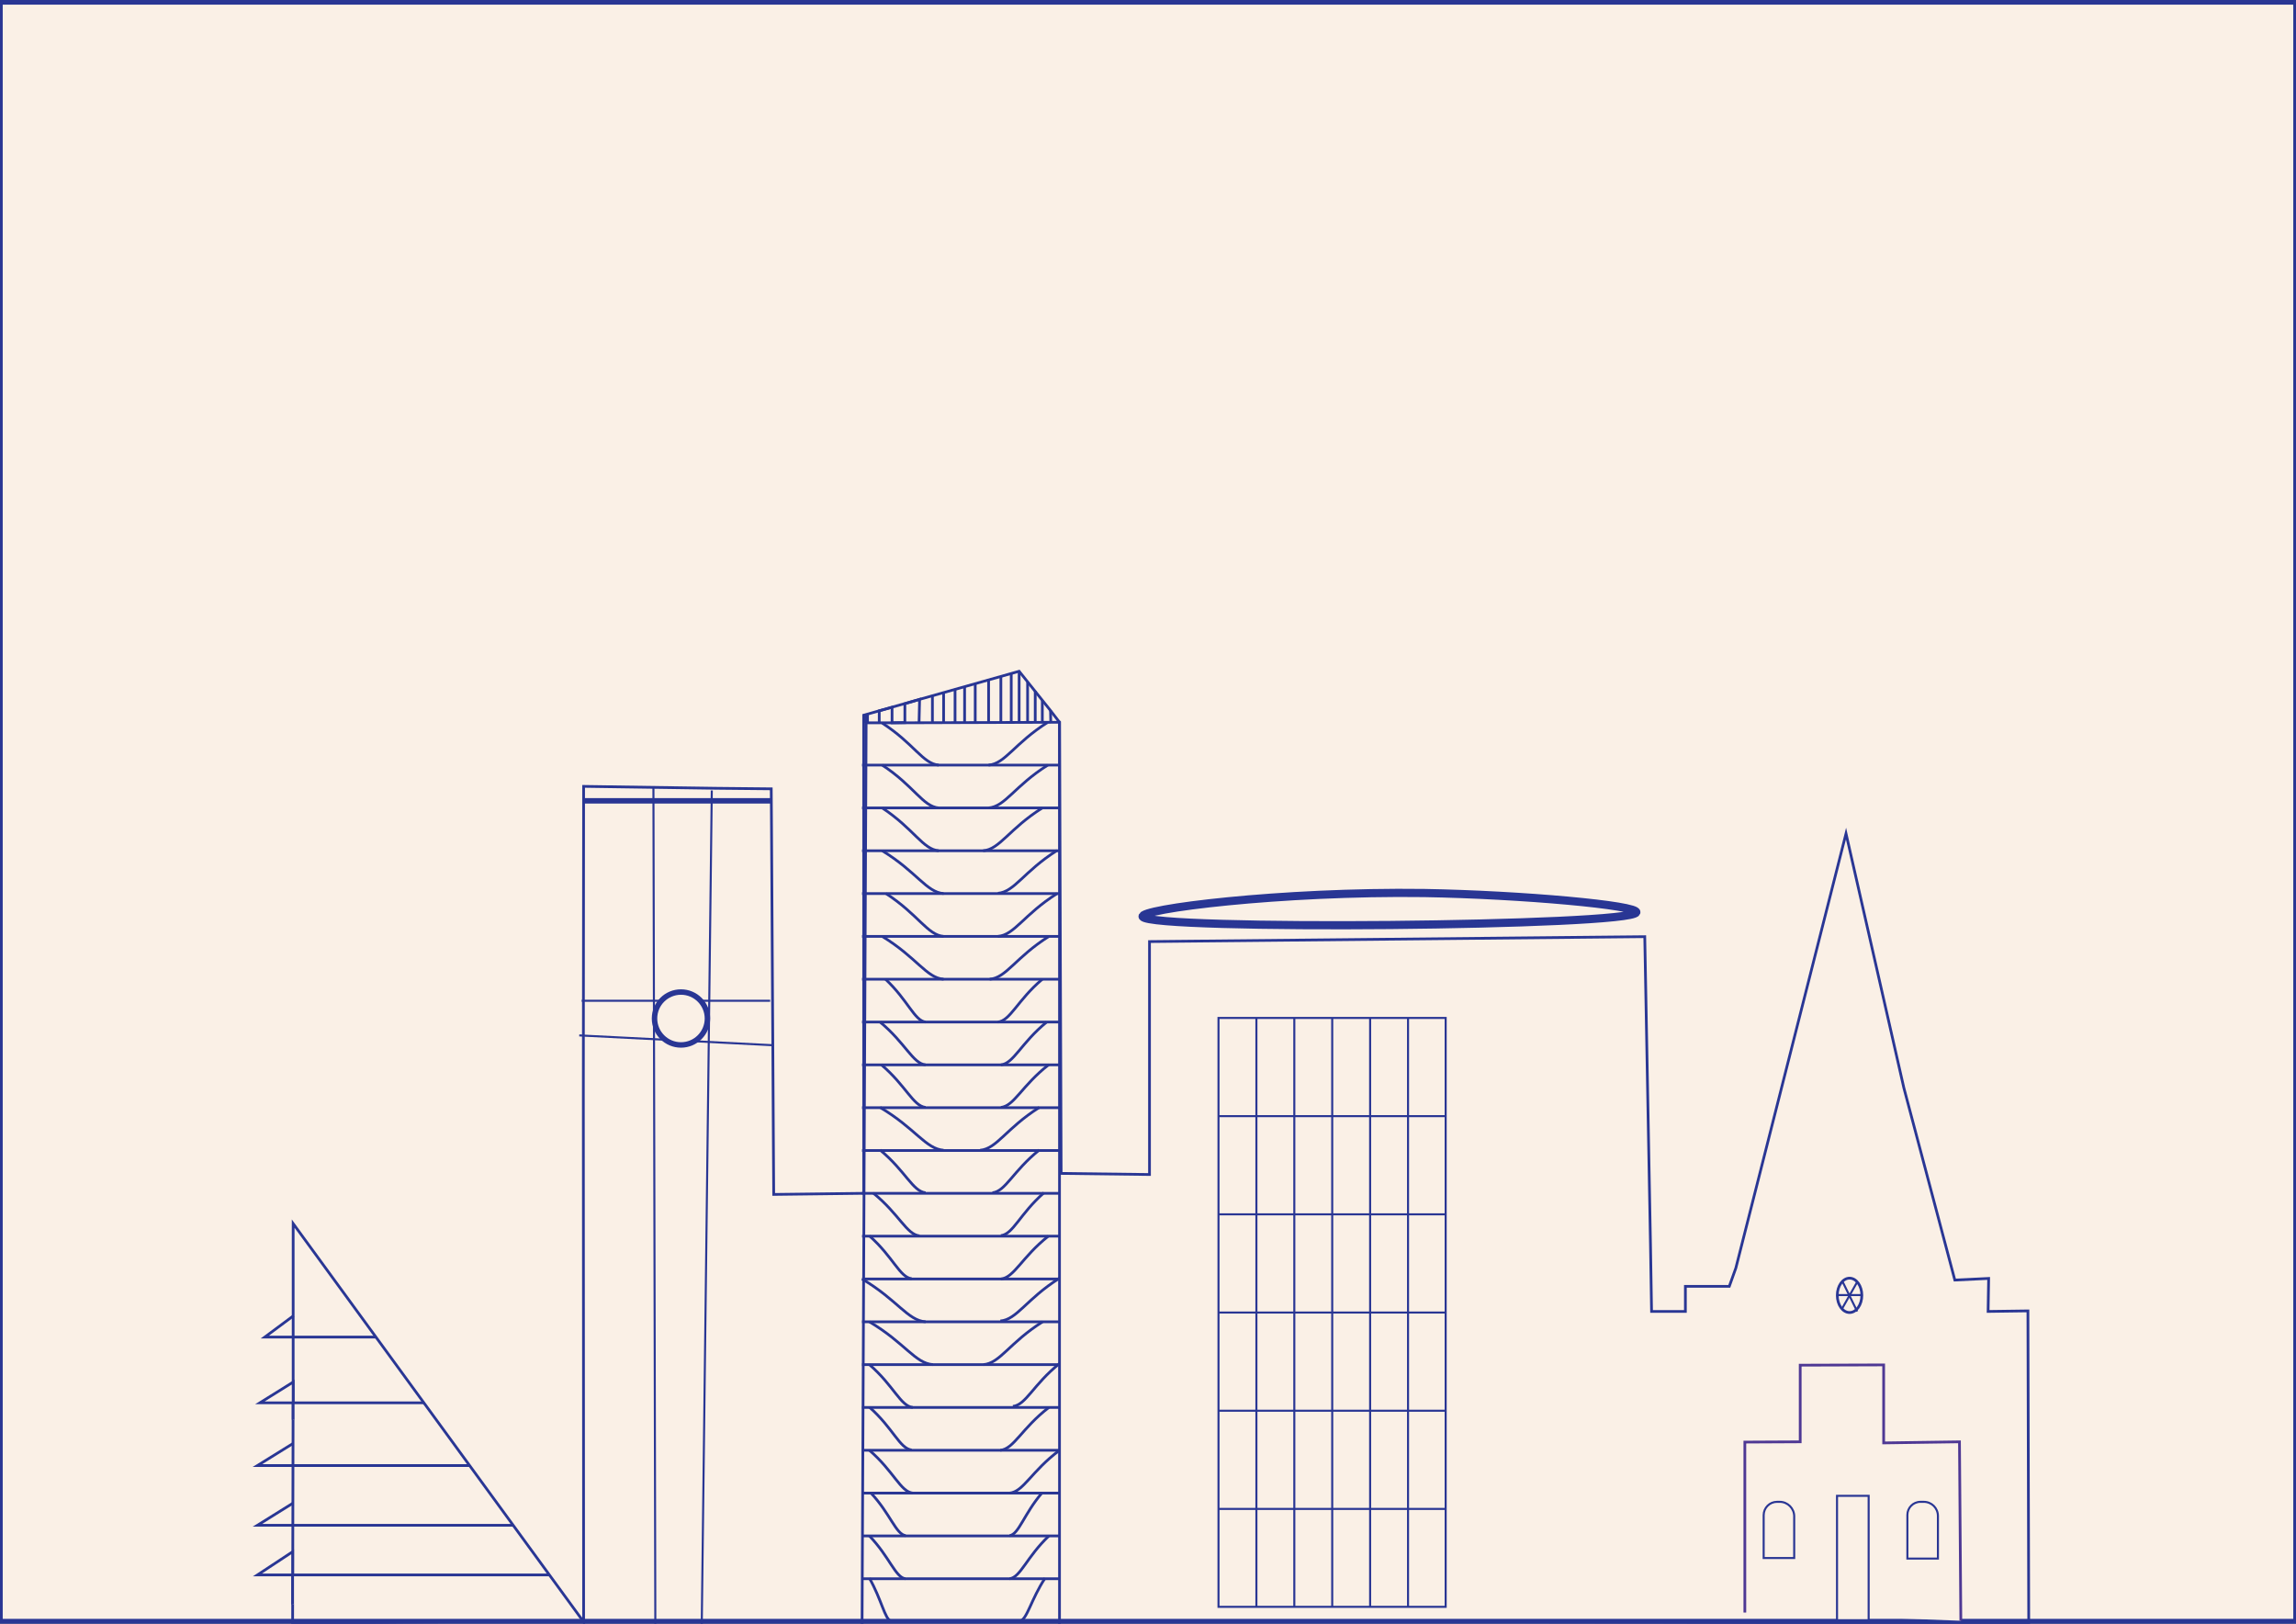 <?xml version="1.0" encoding="utf-8"?>
<!-- Generator: Adobe Illustrator 28.3.0, SVG Export Plug-In . SVG Version: 6.00 Build 0)  -->
<svg version="1.1" id="Lag_1" xmlns="http://www.w3.org/2000/svg" xmlns:xlink="http://www.w3.org/1999/xlink" x="0px" y="0px"
	 viewBox="0 0 841.9 595.3" style="enable-background:new 0 0 841.9 595.3;" xml:space="preserve">
<rect x="0" y="0" width="841.9" height="595.3" fill="#808080" stroke="none"/>
<style type="text/css">
	.st0{fill:#FAF0E6;stroke:#293694;stroke-width:2;stroke-miterlimit:10;}
	.st1{fill:none;stroke:#293694;stroke-miterlimit:10;}
	.st2{fill:none;stroke:#293694;stroke-width:3;stroke-miterlimit:10;}
	.st3{fill:none;stroke:#293694;stroke-width:0.75;stroke-miterlimit:10;}
	.st4{fill:none;}
	.st5{fill:none;stroke:#293694;stroke-width:2;stroke-miterlimit:10;}
	.st6{fill:#FAF0E6;stroke:#4E3894;stroke-miterlimit:10;}
	.st7{fill:#FAF0E6;stroke:#293694;stroke-width:0.75;stroke-miterlimit:10;}
	.st8{fill:#FAF0E6;stroke:#293694;stroke-miterlimit:10;}
	.st9{fill:#F8DFFF;stroke:#293694;stroke-width:2;stroke-miterlimit:10;}
</style>
<rect y="0.7" class="st0" width="841.9" height="593.8"/>
<polygon class="st1" points="107.3,595.3 255.3,596.6 743.9,595.3 743.6,480.6 729,480.8 729.2,468.7 716.8,469.3 698.1,398.8 
	676.9,305.6 636.5,464.9 634.1,471.6 618,471.6 618,480.8 605.6,480.8 605.6,480.8 605.2,456.1 603.1,343.4 421.5,345.2 
	421.5,430.6 389.1,430.2 388.5,264.8 385.2,260.5 373.7,246.1 337.2,256.4 316.7,262.2 316.7,437.5 283.7,437.9 282.9,303.3 
	282.8,289.2 262.6,289 214,288.3 213.9,401.5 214,594.6 107.5,448.6 107.5,481 107.5,505.2 "/>
<path class="st2" d="M419,336.1c2.8,5.1,179.2,3.5,181-1.6c0.9-2.6-42.2-6.5-77.7-7.1C469.6,326.7,417.4,333.3,419,336.1z"/>
<line class="st3" x1="261" y1="289.8" x2="257.3" y2="597.4"/>
<line class="st3" x1="212.4" y1="379.6" x2="283.4" y2="383.2"/>
<line class="st3" x1="213.3" y1="366.9" x2="282.4" y2="366.9"/>
<path class="st4" d="M282.4,362.5h-69.1H282.4z"/>
<line class="st4" x1="282.6" y1="342.6" x2="213.1" y2="342.6"/>
<path class="st5" d="M243.6,287"/>
<line class="st3" x1="239.6" y1="288.5" x2="240.3" y2="597.3"/>
<polygon class="st4" points="595.2,197.5 607.2,197.5 607.2,197.5 "/>
<polyline class="st6" points="639.8,591.2 639.8,528.7 660.1,528.6 660.1,500.5 690.7,500.4 690.7,529 718.5,528.6 719,594.2 "/>
<g>
	<rect x="446.8" y="373.2" class="st3" width="83.3" height="215.9"/>
	<line class="st3" x1="446.8" y1="553.2" x2="530.2" y2="553.2"/>
	<line class="st3" x1="446.8" y1="517.2" x2="530.2" y2="517.2"/>
	<line class="st3" x1="446.8" y1="481.2" x2="530.2" y2="481.2"/>
	<line class="st3" x1="446.8" y1="445.2" x2="530.2" y2="445.2"/>
	<line class="st3" x1="446.8" y1="409.2" x2="530.2" y2="409.2"/>
	<line class="st3" x1="516.3" y1="373.2" x2="516.3" y2="589.1"/>
	<line class="st3" x1="502.4" y1="373.2" x2="502.4" y2="589.1"/>
	<line class="st3" x1="488.5" y1="373.2" x2="488.5" y2="589.1"/>
	<line class="st3" x1="474.6" y1="373.2" x2="474.6" y2="589.1"/>
	<line class="st3" x1="460.7" y1="373.2" x2="460.7" y2="589.1"/>
</g>
<path class="st7" d="M657.9,571.2h-11.2v-15.7c0-2.7,2.2-4.9,4.9-4.9h1c2.9,0,5.3,2.4,5.3,5.3V571.2z"/>
<path class="st7" d="M710.6,571.4h-11.2v-16c0-2.6,2.1-4.8,4.8-4.8h1.2c2.9,0,5.2,2.3,5.2,5.2V571.4z"/>
<g>
	<rect x="339.7" y="8347" class="st5" width="28.7" height="56.7"/>
	<line class="st5" x1="339.7" y1="8394.2" x2="368.5" y2="8394.2"/>
	<line class="st5" x1="339.7" y1="8384.8" x2="368.5" y2="8384.8"/>
	<line class="st5" x1="339.7" y1="8375.3" x2="368.5" y2="8375.3"/>
	<line class="st5" x1="339.7" y1="8365.9" x2="368.5" y2="8365.9"/>
	<line class="st5" x1="339.7" y1="8356.4" x2="368.5" y2="8356.4"/>
	<line class="st5" x1="363.7" y1="8347" x2="363.7" y2="8403.7"/>
	<line class="st5" x1="358.9" y1="8347" x2="358.9" y2="8403.7"/>
	<line class="st5" x1="354.1" y1="8347" x2="354.1" y2="8403.7"/>
	<line class="st5" x1="349.3" y1="8347" x2="349.3" y2="8403.7"/>
	<line class="st5" x1="344.5" y1="8347" x2="344.5" y2="8403.7"/>
</g>
<line class="st5" x1="282.8" y1="293.6" x2="214" y2="293.6"/>
<circle class="st0" cx="249.7" cy="373.4" r="9.7"/>
<rect x="673.6" y="548.4" class="st7" width="11.6" height="45.6"/>
<ellipse class="st8" cx="678.2" cy="474.9" rx="4.5" ry="6.3"/>
<line class="st3" x1="681" y1="480.8" x2="675.7" y2="470"/>
<line class="st3" x1="675.5" y1="479.7" x2="681" y2="470"/>
<line class="st3" x1="673.7" y1="474.8" x2="682.7" y2="474.8"/>
<g>
	<path class="st1" d="M316.1,596h72.4V264.8c-0.7,0-59,0.2-59,0.2h-0.8h-3.6c-2.5,0-5,0-7.5,0C317.1,374.9,316.6,484.7,316.1,596z"
		/>
	<path class="st1" d="M316.1,280.5c8.4,0,16.8,0,25.2,0c15.7,0,31.5,0,47.2,0"/>
	<line class="st1" x1="316.1" y1="296.2" x2="388.5" y2="296.2"/>
	<line class="st1" x1="316.1" y1="311.9" x2="388.5" y2="311.9"/>
	<line class="st1" x1="316.1" y1="327.6" x2="388.5" y2="327.6"/>
	<line class="st1" x1="316.1" y1="343.3" x2="388.5" y2="343.3"/>
	<line class="st1" x1="316.1" y1="359" x2="388.5" y2="359"/>
	<line class="st1" x1="316.1" y1="374.7" x2="388.5" y2="374.7"/>
	<line class="st1" x1="316.1" y1="390.4" x2="388.5" y2="390.4"/>
	<line class="st1" x1="316.1" y1="406.1" x2="388.5" y2="406.1"/>
	<line class="st1" x1="316.1" y1="421.8" x2="388.5" y2="421.8"/>
	<line class="st1" x1="316.1" y1="437.5" x2="388.5" y2="437.5"/>
	<line class="st1" x1="316.1" y1="453.2" x2="388.5" y2="453.2"/>
	<line class="st1" x1="316.1" y1="468.9" x2="388.5" y2="468.9"/>
	<line class="st1" x1="316.1" y1="484.6" x2="388.5" y2="484.6"/>
	<line class="st1" x1="316.1" y1="500.3" x2="388.5" y2="500.3"/>
	<line class="st1" x1="316.1" y1="516" x2="388.5" y2="516"/>
	<line class="st1" x1="316.1" y1="531.7" x2="388.5" y2="531.7"/>
	<line class="st1" x1="316.1" y1="547.4" x2="388.5" y2="547.4"/>
	<line class="st1" x1="316.1" y1="563.1" x2="388.5" y2="563.1"/>
	<line class="st1" x1="316.1" y1="578.8" x2="388.5" y2="578.8"/>
</g>
<line class="st1" x1="385.3" y1="264.8" x2="385.2" y2="260.5"/>
<line class="st1" x1="382.2" y1="264.5" x2="382.2" y2="256.8"/>
<line class="st1" x1="379.6" y1="253.3" x2="379.6" y2="264.8"/>
<line class="st1" x1="376.8" y1="250" x2="376.8" y2="264.8"/>
<line class="st1" x1="373.7" y1="246.1" x2="373.7" y2="265.1"/>
<line class="st1" x1="370.8" y1="246.9" x2="370.8" y2="264.8"/>
<line class="st1" x1="367" y1="248" x2="367" y2="264.8"/>
<line class="st1" x1="362.5" y1="249.3" x2="362.5" y2="264.9"/>
<line class="st1" x1="357.6" y1="264.9" x2="357.6" y2="250.7"/>
<line class="st1" x1="353.7" y1="251.8" x2="353.7" y2="264.9"/>
<line class="st1" x1="350.2" y1="252.8" x2="350.2" y2="264.9"/>
<line class="st1" x1="346" y1="253.9" x2="346" y2="264.9"/>
<line class="st1" x1="341.9" y1="255.1" x2="341.9" y2="264.8"/>
<polyline class="st1" points="337,264.8 337.2,256.4 331.8,258 331.8,264.9 327.1,265 327.1,259.3 322.4,260.6 322.4,265 "/>
<line class="st5" x1="317.6" y1="265" x2="317.6" y2="261.9"/>
<path class="st1" d="M323.5,265.5"/>
<path class="st1" d="M323.5,265.1c11.6,7.5,14.9,14.9,20.7,15.4"/>
<path class="st1" d="M384.2,264.8c-12.2,7.7-15.6,15.2-21.7,15.7"/>
<path class="st1" d="M323.5,280.5c11.6,7.6,14.9,15.2,20.7,15.7"/>
<path class="st1" d="M323.5,296.2c11.6,7.7,14.9,15.2,20.7,15.7"/>
<path class="st1" d="M323.5,311.9c12.6,7.7,16.2,15.2,22.5,15.7"/>
<path class="st1" d="M324.9,327.6c11.8,7.7,15.2,15.2,21.1,15.7"/>
<path class="st1" d="M324.7,359c8.2,7.7,10.6,15.2,14.7,15.7"/>
<path class="st1" d="M323.5,343.3c12.6,7.7,16.2,15.2,22.5,15.7"/>
<path class="st1" d="M322.7,374.7c9.3,7.7,12,15.2,16.7,15.7"/>
<path class="st1" d="M323.1,390.3c9.1,7.7,11.7,15.2,16.3,15.7"/>
<path class="st1" d="M322.7,406c13,7.7,16.7,15.2,23.3,15.7"/>
<path class="st1" d="M322.7,421.6c9.3,7.7,12,15.2,16.7,15.7"/>
<path class="st1" d="M320.2,437.4c9.5,7.7,12.2,15.2,17,15.7"/>
<path class="st1" d="M318.8,453.1c8.7,7.7,11.1,15.2,15.5,15.7"/>
<path class="st1" d="M316.1,468.9c13,7.7,16.7,15.2,23.3,15.7"/>
<path class="st1" d="M318.8,484.6c13,7.7,16.7,15.2,23.3,15.7"/>
<path class="st1" d="M318.8,500.3c8.9,7.7,11.4,15.2,15.9,15.7"/>
<path class="st1" d="M318.8,515.9c8.7,7.7,11.1,15.2,15.5,15.7"/>
<path class="st1" d="M318.8,531.7c8.9,7.7,11.4,15.2,15.9,15.7"/>
<path class="st1" d="M319.3,547.3c7.2,7.7,9.2,15.2,12.8,15.7"/>
<path class="st1" d="M318.8,563.1c7.4,7.7,9.5,15.2,13.2,15.7"/>
<path class="st1" d="M318.8,578.6c4.4,7.7,5.7,15.2,7.9,15.7"/>
<path class="st1" d="M384.2,280.5c-12.2,7.7-15.6,15.2-21.7,15.7"/>
<path class="st1" d="M382.2,296.2c-12.2,7.7-15.6,15.2-21.7,15.7"/>
<path class="st1" d="M387.6,311.8c-12.2,7.7-15.6,15.2-21.7,15.7"/>
<path class="st1" d="M387.6,327.6c-12.2,7.7-15.6,15.2-21.7,15.7"/>
<path class="st1" d="M384.6,343.3c-12.2,7.7-15.6,15.2-21.7,15.7"/>
<path class="st1" d="M382.2,359c-9.1,7.7-11.7,15.2-16.3,15.7"/>
<path class="st1" d="M383.8,374.7c-9.4,7.7-12.1,15.2-16.8,15.7"/>
<path class="st1" d="M384.6,390.3c-9.9,7.7-12.7,15.2-17.6,15.7"/>
<path class="st1" d="M381.1,406c-12.2,7.7-15.6,15.2-21.7,15.7"/>
<path class="st1" d="M381.1,421.6c-9.6,7.7-12.4,15.2-17.2,15.7"/>
<path class="st1" d="M382.8,437.3C374,445,371.5,452.5,367,453"/>
<path class="st1" d="M384.4,453.2c-9.7,7.7-12.5,15.2-17.4,15.7"/>
<path class="st1" d="M388.5,468.6c-12.2,7.7-15.6,15.2-21.7,15.7"/>
<path class="st1" d="M382.3,484.6c-12.2,7.7-15.6,15.2-21.7,15.7"/>
<path class="st1" d="M388.5,499.9c-9.6,7.7-12.3,15.2-17.1,15.7"/>
<path class="st1" d="M384.6,516c-10,7.7-12.8,15.2-17.8,15.7"/>
<path class="st1" d="M388.5,531.7c-10.3,7.7-13.2,15.2-18.3,15.7"/>
<path class="st1" d="M382.1,547.3c-6.6,7.7-8.5,15.2-11.9,15.7"/>
<path class="st1" d="M384.6,563.1c-8.1,7.7-10.4,15.2-14.4,15.7"/>
<path class="st1" d="M383.2,578.6c-5.1,7.7-6.6,15.2-9.2,15.7"/>
<path class="st9" d="M128.9,433.3"/>
<polyline class="st1" points="138,490.2 97.1,490.2 107.6,482.4 "/>
<polyline class="st1" points="172.1,537.3 94.4,537.3 107.3,529.3 "/>
<polyline class="st1" points="188.2,559.2 94.4,559.2 107.4,551.1 "/>
<polyline class="st8" points="155.4,514.3 95.3,514.3 107.5,506.7 107.5,520.5 "/>
<polyline class="st8" points="201.4,577.4 107.3,577.4 94.4,577.4 107.3,568.9 107.3,588.2 "/>
<polygon class="st4" points="34,75.7 107,75.7 107,75.7 "/>
</svg>
